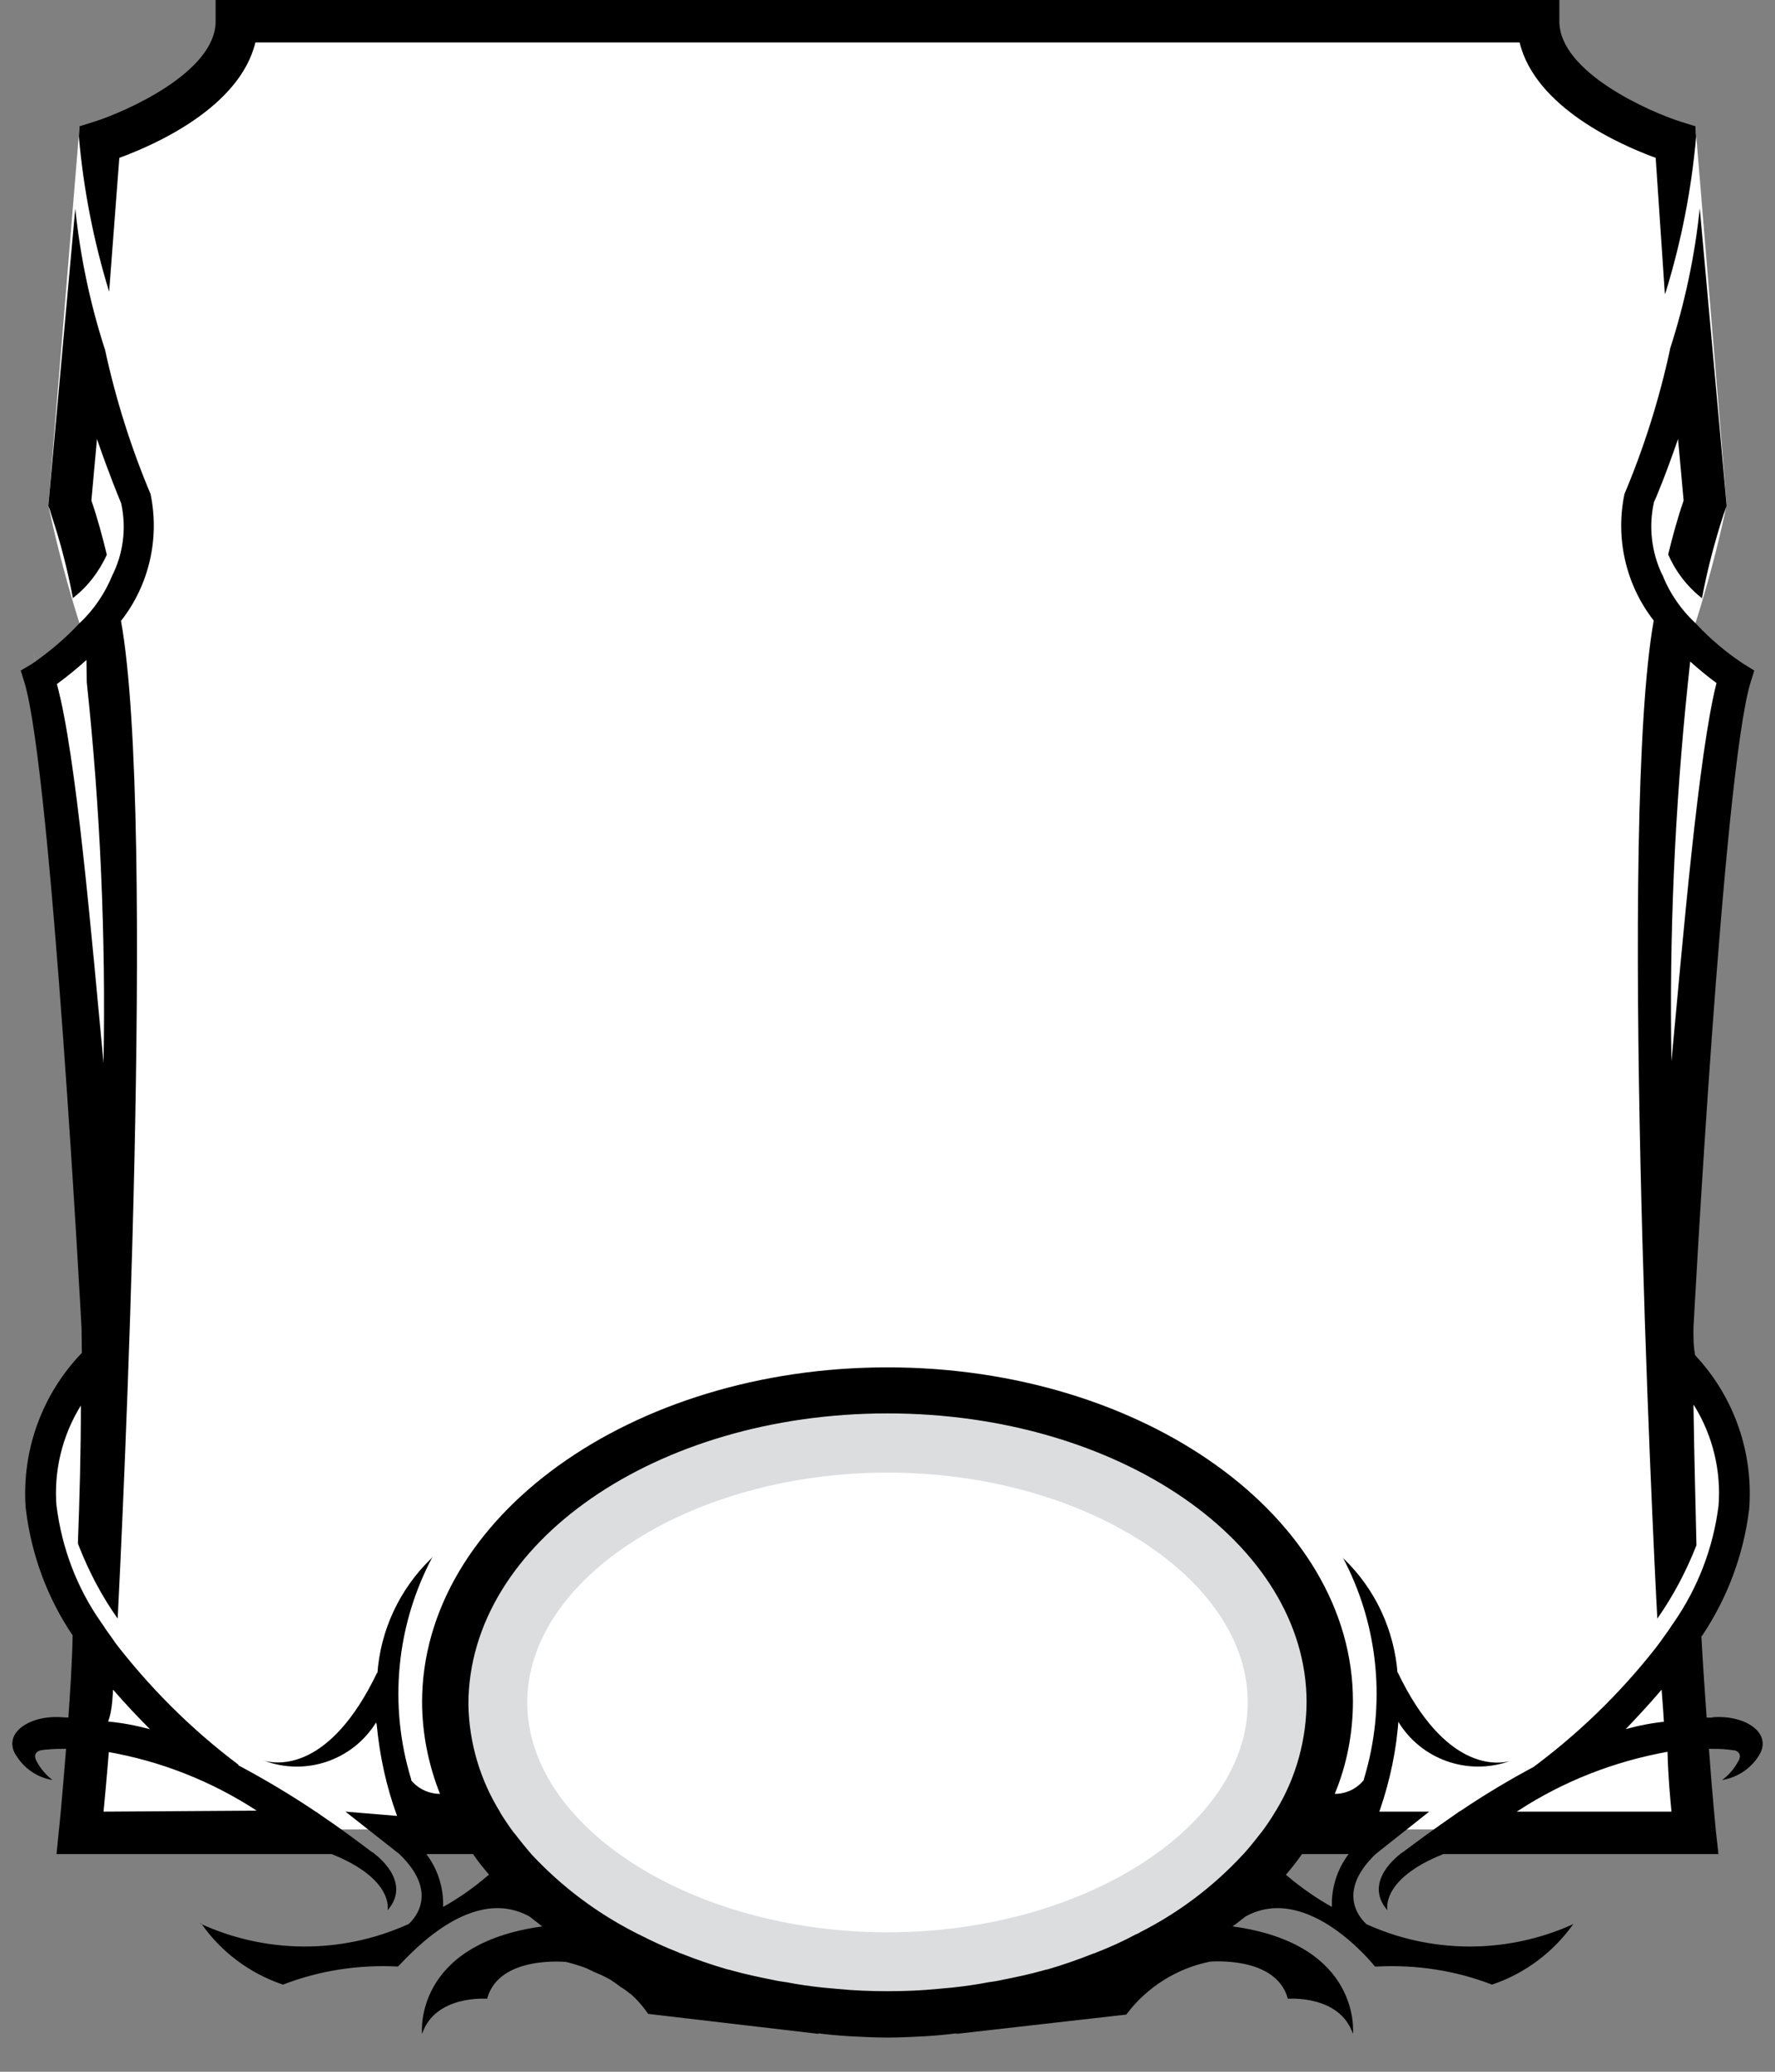 <?xml version="1.0" encoding="UTF-8"?>
<!DOCTYPE svg PUBLIC "-//W3C//DTD SVG 1.1//EN" "http://www.w3.org/Graphics/SVG/1.1/DTD/svg11.dtd">
<svg version="1.1" xmlns="http://www.w3.org/2000/svg" xmlns:xlink="http://www.w3.org/1999/xlink" width="54" height="63"  xml:space="preserve" id="attrBlock5">
    <rect width="100%" height="100%" fill="#808080" stroke="none"/>
    <!-- Generated by PaintCode - http://www.paintcodeapp.com -->
    <g id="attrBlock5-attrBlock5">
        <path id="attrBlock5-bezier" stroke="none" fill="rgb(255, 255, 255)" d="M 1.13,20.47 L 1,19.76 C 2.36,26.76 2.92,33.9 2.67,41.03 2.63,41.97 -0.49,45.1 2.88,50.16 L 2.6,55.63 51.4,55.63 51.12,50.16 C 54.49,45.1 51.37,41.97 51.37,41.97 L 51.4,42.67 C 51.03,35.54 51.46,28.4 52.7,21.38 L 51.43,19.41 51.52,19.14 C 51.92,17.9 52.26,16.63 52.53,15.35 L 51.58,3.84 C 48.72,5.01 46.88,0.7 46.88,0.7 L 7.12,0.7 C 7.12,0.7 5.28,5.01 2.42,3.84 L 1.47,15.38 1.47,15.36 C 1.74,16.64 2.08,17.9 2.48,19.15 L 1.13,20.47 Z M 1.13,20.47" />
        <ellipse id="attrBlock5-oval" stroke="none" fill="rgb(255, 255, 255)" cx="26.97" cy="51.77" rx="12.2" ry="8.25" />
        <path id="attrBlock5-bezier2" stroke="none" fill="rgb(220, 221, 222)" d="M 27,61.26 C 34.43,61.26 40.46,57.01 40.46,51.77 40.46,46.53 34.43,42.28 27,42.28 19.57,42.28 13.54,46.53 13.54,51.77 13.54,57.01 19.57,61.26 27,61.26 Z M 27,58.76 C 21.06,58.76 16.04,55.56 16.04,51.77 16.04,47.98 21.06,44.78 27,44.78 32.94,44.78 37.96,47.98 37.96,51.77 37.96,55.56 32.94,58.76 27,58.76 Z M 27,58.76" />
        <path id="attrBlock5-bezier3" stroke="none" fill="rgb(0, 0, 0)" d="M 51.42,20.11 L 51.39,20.09 C 51.66,20.33 51.93,20.56 52.22,20.77 51.67,22.94 51.2,28.55 50.85,32.27 L 50.85,32.3 C 50.78,28.45 50.95,24.6 51.35,20.77 M 46.14,55.09 L 46.19,55.06 C 47.57,54.16 49.12,53.56 50.73,53.27 50.75,54.04 50.81,54.66 50.85,55.09 L 46.14,55.09 Z M 50.55,51.38 C 50.58,51.72 50.6,52.05 50.62,52.36 L 50.69,52.35 C 50.27,52.39 49.86,52.47 49.46,52.58 49.8,52.22 50.18,51.82 50.55,51.38 Z M 49.43,15 L 49.42,15.02 C 49.14,16.37 49.46,17.78 50.31,18.87 49.23,24.96 50.28,46.69 50.42,49.22 L 50.42,49.22 C 50.91,48.52 51.3,47.78 51.61,46.99 51.58,45.62 51.54,44.2 51.52,42.72 L 51.54,42.74 C 52.11,43.66 52.37,44.74 52.28,45.82 L 52.28,45.8 C 52.12,47.07 51.65,48.29 50.92,49.34 50.86,49.42 50.83,49.47 50.8,49.52 50.7,49.66 50.6,49.8 50.5,49.94 50.48,49.97 50.47,49.98 50.47,49.98 L 50.47,49.98 50.38,50.1 C 49.26,51.53 47.95,52.79 46.48,53.86 L 46.75,53.68 C 45.96,54.1 45.2,54.55 44.46,55.05 L 44.39,55.09 44.22,55.21 C 43.7,55.57 43.2,55.93 42.71,56.3 L 42.59,56.38 42.6,56.38 C 42.6,56.38 41.44,57.21 42.21,58.09 42.21,58.09 41.98,57.15 43.91,56.38 L 52.28,56.38 52.2,55.67 C 52.2,55.62 52.1,54.7 51.99,53.18 52.17,53.18 52.36,53.18 52.54,53.2 L 52.54,53.2 C 52.63,53.21 52.71,53.22 52.79,53.23 52.91,53.28 52.99,53.37 52.88,53.57 L 52.88,53.56 C 52.76,53.79 52.59,53.98 52.39,54.13 L 52.39,54.13 C 52.86,54.05 53.27,53.78 53.52,53.37 53.93,52.69 53.08,52.14 52.1,52.22 L 52.1,52.23 C 52.04,52.23 51.98,52.23 51.92,52.23 51.87,51.5 51.81,50.67 51.76,49.76 L 51.79,49.73 C 52.55,48.59 53.04,47.29 53.21,45.92 L 53.21,45.95 C 53.36,44.21 52.77,42.49 51.57,41.21 51.51,40.89 51.52,40.63 51.52,40.37 51.52,40.37 52.42,23.45 53.26,20.74 L 53.37,20.39 53.06,20.2 53.03,20.18 C 52.5,19.83 52.02,19.42 51.59,18.96 L 51.59,18.96 C 51.15,18.55 50.8,18.05 50.58,17.49 L 50.57,17.48 C 50.24,16.79 50.15,16.01 50.32,15.26 50.35,15.22 50.69,14.4 51.05,13.35 L 51.22,15.22 C 51.04,15.74 50.89,16.29 50.75,16.86 L 50.76,16.88 C 50.99,17.4 51.34,17.85 51.79,18.2 L 51.78,18.18 C 51.94,17.33 52.16,16.49 52.43,15.66 L 52.53,15.38 51.71,6.33 51.71,6.34 C 51.56,7.8 51.25,9.24 50.8,10.63 L 50.81,10.61 C 50.48,12.14 50.01,13.63 49.4,15.07" />
        <path id="attrBlock5-bezier4" stroke="none" fill="rgb(0, 0, 0)" d="M 3.63,4.8 C 4.7,4.41 7.29,3.27 7.77,1.29 L 46.23,1.29 C 46.71,3.27 49.3,4.41 50.37,4.8 L 50.65,8.95 50.68,8.87 C 51.15,7.34 51.46,5.76 51.6,4.16 L 51.58,3.84 51.16,3.71 C 50.2,3.41 47.44,2.2 47.44,0.65 L 47.44,-0 6.56,-0 6.56,0.65 C 6.56,2.2 3.8,3.41 2.84,3.71 L 2.42,3.84 2.4,4.12 2.4,4.16 C 2.54,5.76 2.85,7.34 3.32,8.87 L 3.63,4.8 Z M 3.63,4.8" />
        <path id="attrBlock5-bezier5" stroke="none" fill="rgb(0, 0, 0)" d="M 1.73,20.8 L 1.76,20.78 C 2.06,20.56 2.35,20.32 2.63,20.07 L 2.64,20.75 C 3.05,24.59 3.22,28.46 3.15,32.32 2.79,28.55 2.32,22.94 1.73,20.8 Z M 3.31,53.28 L 3.26,53.27 C 4.88,53.55 6.43,54.16 7.81,55.06 L 3.15,55.09 C 3.19,54.66 3.25,54.04 3.31,53.28 Z M 3.44,51.38 C 3.82,51.82 4.2,52.22 4.56,52.58 L 4.55,52.58 C 4.14,52.47 3.72,52.39 3.29,52.35 3.4,52.05 3.42,51.72 3.44,51.38 Z M 0.48,53.37 L 0.48,53.36 C 0.72,53.77 1.14,54.06 1.61,54.13 L 1.6,54.13 C 1.4,53.98 1.24,53.79 1.12,53.57 1.01,53.37 1.09,53.28 1.21,53.23 1.29,53.22 1.37,53.2 1.46,53.2 L 1.46,53.2 C 1.64,53.18 1.83,53.18 2.01,53.18 1.89,54.7 1.8,55.62 1.79,55.67 L 1.72,56.38 10.09,56.38 C 12.01,57.15 11.79,58.09 11.79,58.09 12.56,57.21 11.4,56.38 11.4,56.38 L 11.41,56.38 11.29,56.3 C 10.8,55.93 10.3,55.56 9.78,55.21 L 9.61,55.09 9.6,55.09 9.56,55.06 C 8.81,54.56 8.04,54.1 7.25,53.68 L 7.25,53.66 C 5.8,52.57 4.51,51.28 3.41,49.83 L 3.53,49.98 C 3.53,49.98 3.52,49.97 3.5,49.94 3.4,49.8 3.3,49.66 3.2,49.52 3.17,49.47 3.14,49.42 3.1,49.37 L 3.08,49.34 C 2.34,48.29 1.88,47.07 1.72,45.79 L 1.72,45.82 C 1.63,44.74 1.89,43.66 2.46,42.74 2.46,44.19 2.42,45.62 2.37,46.93 L 2.39,46.99 C 2.7,47.78 3.09,48.53 3.58,49.22 3.71,46.69 4.77,24.96 3.68,18.87 L 3.69,18.87 C 4.54,17.78 4.86,16.37 4.58,15.02 L 4.6,15.07 C 3.99,13.63 3.52,12.14 3.19,10.61 L 3.19,10.62 C 2.74,9.23 2.44,7.8 2.29,6.34 L 1.47,15.38 1.52,15.51 1.56,15.65 C 1.84,16.49 2.06,17.34 2.22,18.2 L 2.2,18.2 C 2.66,17.85 3.01,17.39 3.25,16.87 3.11,16.29 2.96,15.74 2.78,15.22 L 2.95,13.35 C 3.31,14.4 3.65,15.22 3.68,15.29 L 3.69,15.32 C 3.85,16.07 3.75,16.85 3.4,17.53 L 3.42,17.49 C 3.19,18.05 2.85,18.55 2.41,18.96 L 2.4,18.97 C 1.97,19.43 1.49,19.83 0.97,20.19 L 0.63,20.39 0.74,20.74 C 1.57,23.44 2.48,40.37 2.48,40.37 2.48,40.63 2.49,40.89 2.49,41.14 L 2.5,41.13 C 1.28,42.39 0.66,44.1 0.78,45.84 L 0.79,45.92 C 0.96,47.29 1.44,48.59 2.21,49.73 2.19,50.67 2.13,51.5 2.08,52.23 2.02,52.23 1.96,52.22 1.9,52.22 L 1.9,52.22 C 0.92,52.14 0.07,52.69 0.48,53.37 Z M 0.48,53.37" />
        <path id="attrBlock5-bezier6" stroke="none" fill="rgb(0, 0, 0)" d="M 40.52,57.99 L 40.56,58.01 C 40.07,57.74 39.61,57.42 39.18,57.06 L 39.12,57.01 C 39.29,56.81 39.46,56.6 39.61,56.38 L 41.03,56.38 41.03,56.38 C 40.68,56.84 40.5,57.41 40.52,57.98 M 13.48,57.99 L 13.48,57.98 C 13.5,57.41 13.32,56.84 12.97,56.38 L 14.39,56.38 C 14.54,56.6 14.71,56.81 14.88,57.01 L 14.86,57.02 14.81,57.06 C 14.39,57.42 13.93,57.74 13.44,58.01 M 27,42.98 C 34.03,42.98 39.75,46.92 39.75,51.77 L 39.75,51.71 C 39.75,52.88 39.44,54.03 38.83,55.04 L 38.81,55.07 C 38.68,55.29 38.54,55.5 38.39,55.7 38.38,55.72 38.36,55.74 38.34,55.76 38.18,55.97 38.01,56.18 37.83,56.38 L 37.8,56.41 C 36.91,57.37 35.86,58.16 34.7,58.75 34.64,58.79 34.59,58.81 34.54,58.83 34.17,59.03 33.77,59.21 33.36,59.37 33.32,59.39 33.29,59.4 33.25,59.41 32.8,59.59 32.34,59.75 31.86,59.89 31.83,59.89 31.8,59.9 31.77,59.91 31.35,60.03 30.92,60.12 30.47,60.21 30.34,60.24 30.2,60.26 30.06,60.28 29.7,60.35 29.34,60.4 28.97,60.44 28.82,60.45 28.68,60.47 28.53,60.48 28.03,60.53 27.52,60.55 27,60.55 26.48,60.55 25.97,60.53 25.47,60.48 25.32,60.47 25.18,60.45 25.03,60.44 24.66,60.4 24.3,60.35 23.94,60.28 23.8,60.26 23.66,60.24 23.53,60.21 23.08,60.12 22.65,60.03 22.23,59.91 22.2,59.9 22.17,59.89 22.14,59.89 21.66,59.75 21.19,59.59 20.74,59.41 20.71,59.4 20.67,59.39 20.64,59.37 20.23,59.21 19.84,59.03 19.45,58.83 19.41,58.81 19.36,58.79 19.31,58.76 L 19.31,58.76 C 18.14,58.16 17.09,57.37 16.19,56.41 15.99,56.18 15.82,55.97 15.66,55.76 15.64,55.74 15.62,55.72 15.61,55.7 15.46,55.5 15.33,55.3 15.2,55.09 L 15.23,55.13 C 14.61,54.14 14.27,53 14.25,51.83 14.25,46.92 19.97,42.98 27,42.98 Z M 41.57,58.51 C 41.51,58.45 40.55,57.63 41.85,56.38 L 43.48,55.09 41.96,55.09 41.98,55.04 C 42.29,54.14 42.49,53.19 42.55,52.24 L 42.53,52.34 C 43.23,53.51 44.66,54.01 45.94,53.55 45.58,53.65 43.97,53.88 42.52,50.85 L 42.51,50.87 42.52,50.91 C 42.42,49.57 41.84,48.32 40.87,47.39 L 40.84,47.34 C 41.95,49.42 42.18,51.86 41.49,54.11 L 41.49,54.13 C 41.27,54.4 40.95,54.55 40.61,54.55 L 40.61,54.54 C 40.98,53.65 41.16,52.69 41.16,51.73 41.16,46.15 34.81,41.58 27,41.58 19.19,41.58 12.84,46.15 12.84,51.77 L 12.84,51.73 C 12.84,52.7 13.03,53.66 13.39,54.56 L 13.39,54.55 C 13.05,54.55 12.73,54.4 12.51,54.14 L 12.51,54.11 C 11.82,51.86 12.05,49.42 13.16,47.34 L 13.12,47.39 C 12.16,48.32 11.57,49.57 11.48,50.91 L 11.48,50.85 C 10.03,53.88 8.43,53.65 8.03,53.54 L 8.01,53.53 C 9.28,54.02 10.72,53.54 11.44,52.38 L 11.46,52.44 C 11.55,53.39 11.75,54.32 12.08,55.22 L 10.51,55.09 12.15,56.38 C 13.45,57.63 12.49,58.45 12.43,58.51 L 12.38,58.53 C 10.36,59.43 8.06,59.41 6.06,58.48 L 6.13,58.5 C 6.73,59.36 7.59,60 8.58,60.34 L 8.61,60.35 C 9.72,59.92 10.91,59.74 12.1,59.8 12.17,59.8 14.2,57.22 16.11,58.28 16.21,58.36 16.32,58.44 16.42,58.52 16.44,58.54 16.47,58.56 16.5,58.58 12.55,59.12 12.84,61.85 12.84,61.85 13.24,60.65 14.82,60.78 14.82,60.78 15.17,59.46 17.19,59.66 17.21,59.66 L 17.22,59.66 C 17.42,59.71 17.62,59.77 17.81,59.84 17.91,59.88 17.97,59.92 18.03,59.94 L 18.06,59.96 C 18.24,60.03 18.41,60.11 18.57,60.2 L 18.51,60.16 C 18.64,60.25 18.77,60.33 18.89,60.43 L 18.88,60.42 C 18.98,60.48 19.08,60.55 19.17,60.63 L 19.17,60.62 C 19.38,60.8 19.56,61.01 19.72,61.24 L 24.92,61.85 24.87,61.83 24.88,61.83 C 25.2,61.87 25.52,61.9 25.85,61.92 26.23,61.94 26.61,61.96 27,61.96 27.39,61.96 27.77,61.94 28.15,61.92 28.48,61.9 28.8,61.87 29.11,61.83 L 29.12,61.83 29.08,61.85 34.27,61.26 34.28,61.24 C 34.9,60.42 35.81,59.85 36.82,59.65 36.78,59.66 38.82,59.45 39.18,60.78 39.18,60.78 40.76,60.65 41.16,61.85 41.16,61.85 41.45,59.12 37.5,58.58 37.53,58.56 37.55,58.54 37.58,58.52 37.68,58.44 37.79,58.36 37.89,58.28 39.8,57.22 41.83,59.8 41.83,59.8 L 41.9,59.8 C 43.09,59.74 44.28,59.92 45.39,60.35 L 45.42,60.34 C 46.41,60 47.26,59.36 47.87,58.5 L 47.82,58.53 C 45.8,59.43 43.5,59.41 41.5,58.48" />
    </g>
</svg>
